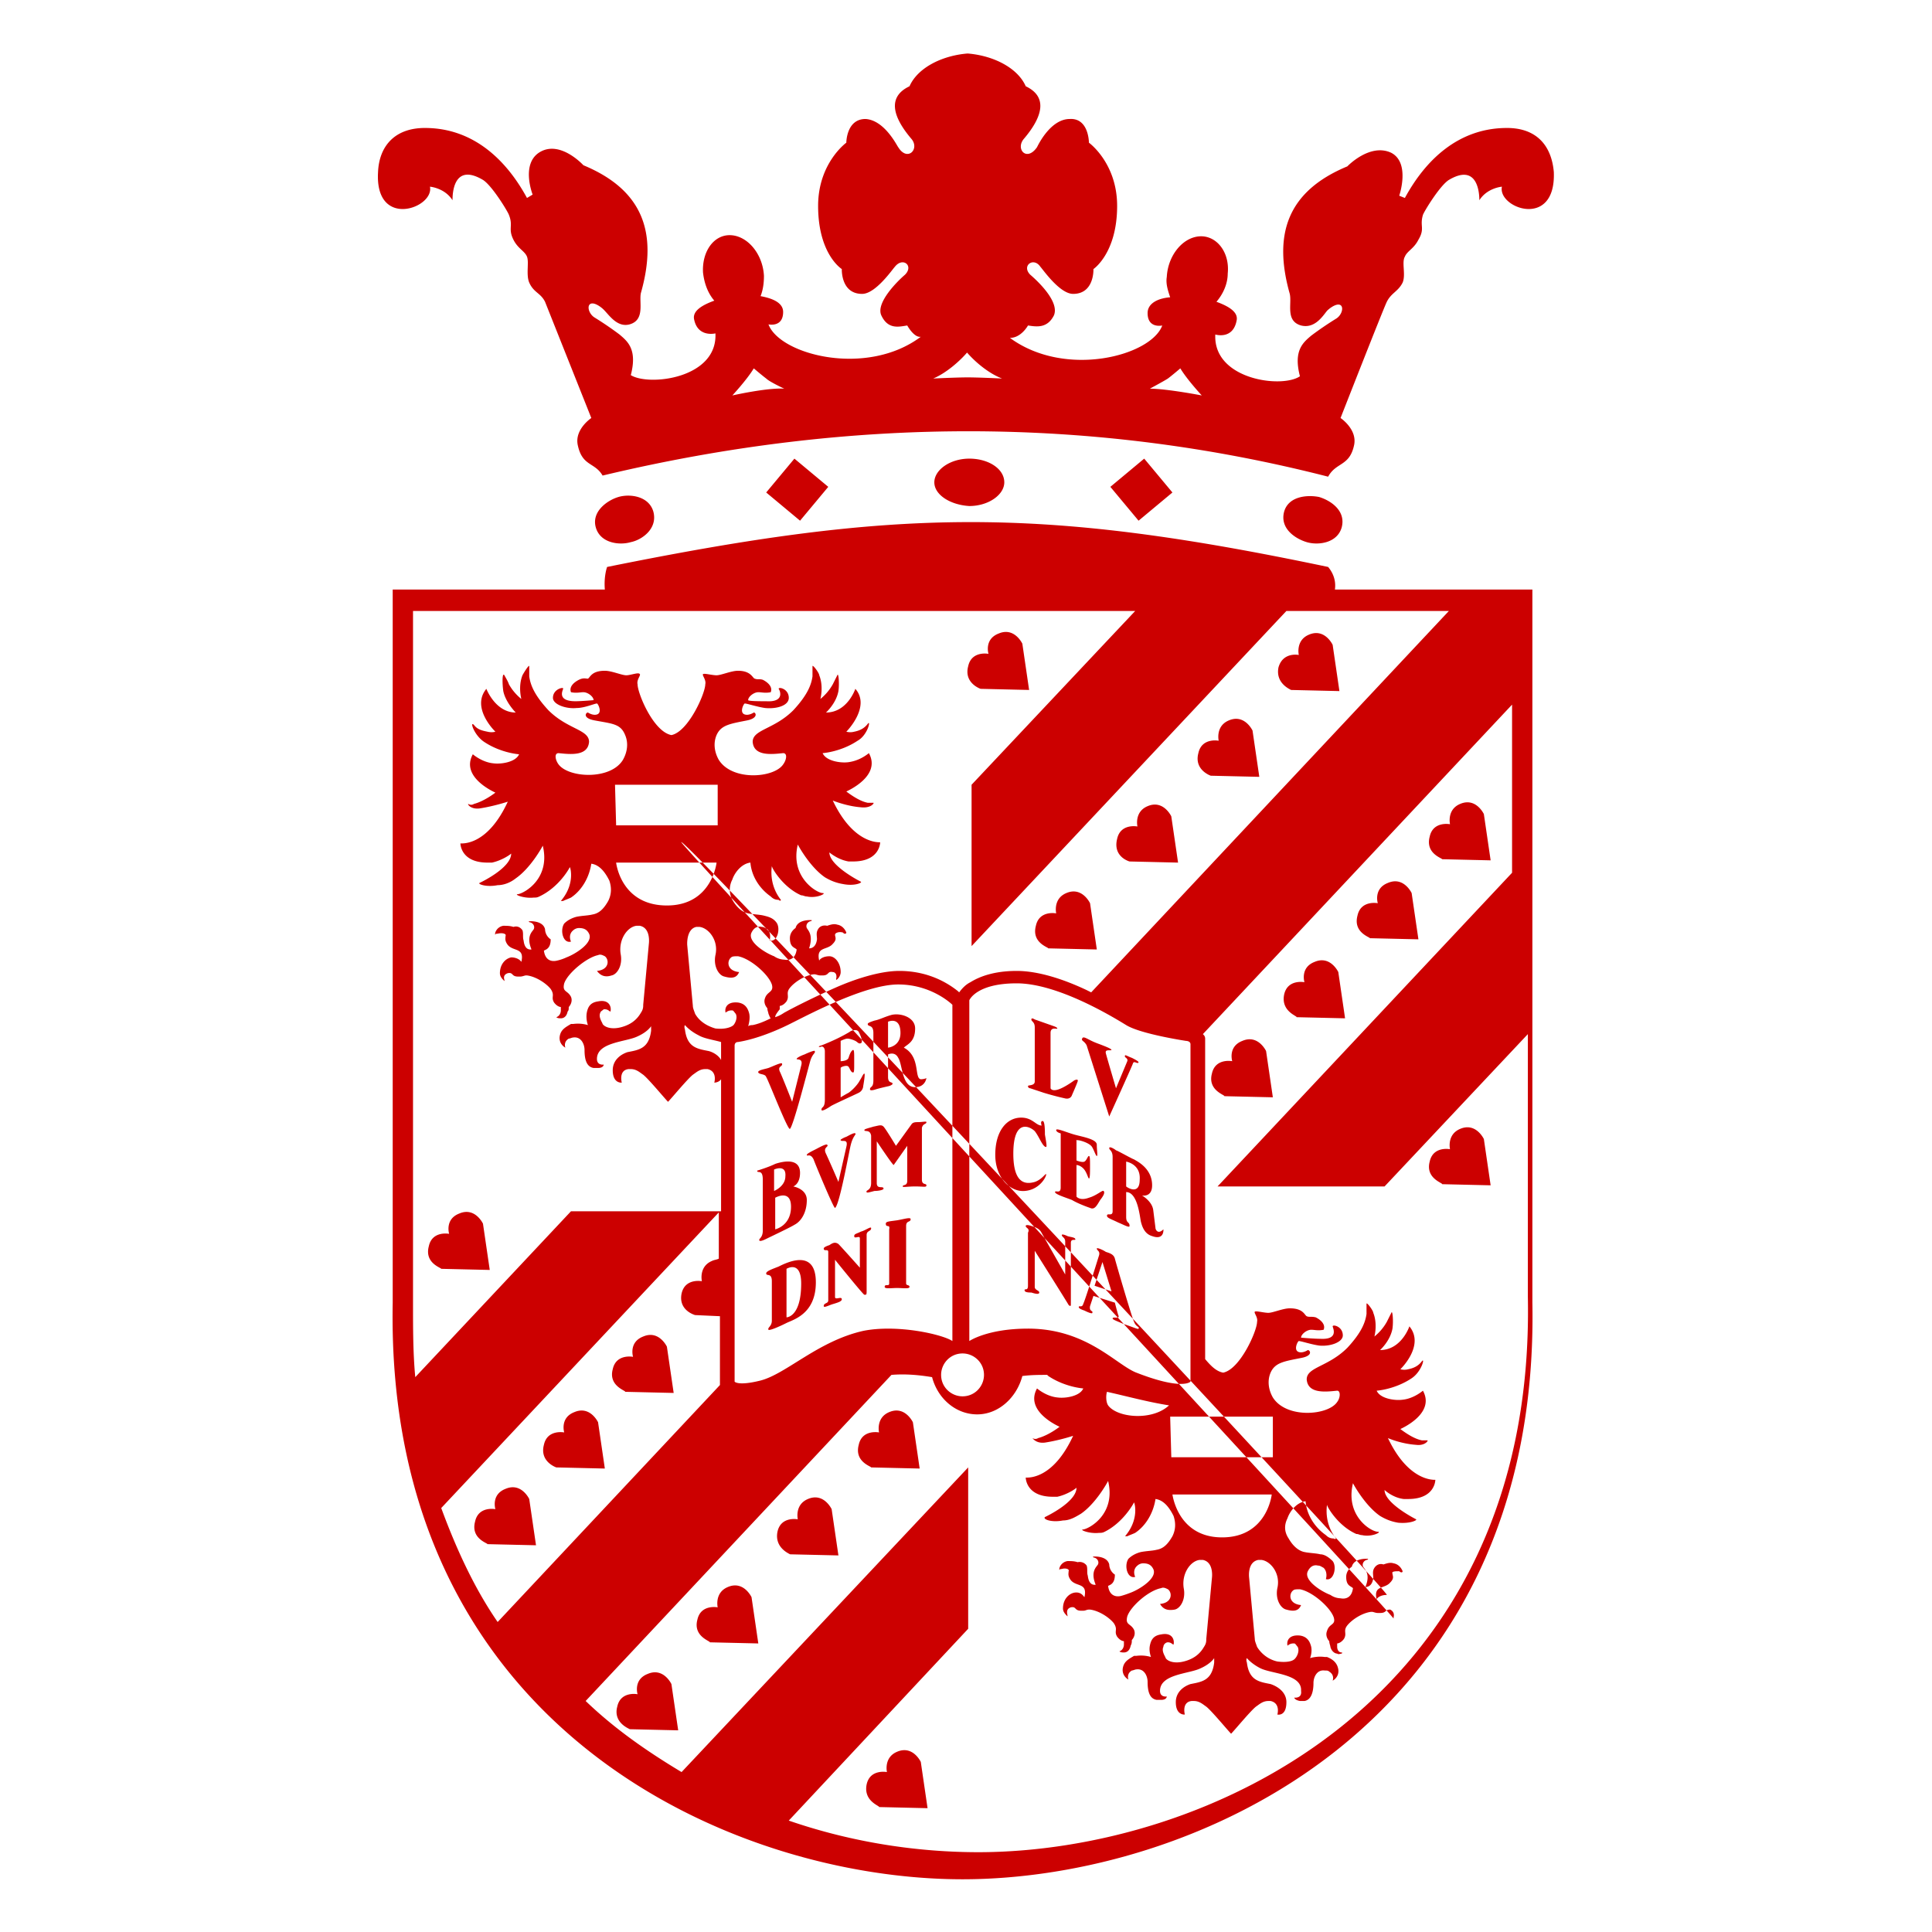 <svg xmlns="http://www.w3.org/2000/svg" width="512" height="512" viewBox="0 0 135.467 135.467" xmlns:v="https://vecta.io/nano"><defs><filter id="A" x="-.003" width="1.005" y="-.002" height="1.003" color-interpolation-filters="sRGB"><feGaussianBlur stdDeviation=".097"/></filter></defs><g transform="matrix(.886 0 0 .886 117.367 -44.95)" fill="#c00" filter="url(#A)"><g transform="translate(-103.639 2.999)"/><path transform="matrix(.893 0 0 .893 -121.125 -156.938)" d="M67.7 261.4c-.7.1-1.7.4-2.3-.9-.5-1.1 1.4-3 2.1-3.6.8-.8-.2-1.6-.9-.7-.2.2-1.7 2.4-2.9 2.4-1.9 0-1.8-2.2-1.8-2.2s-2.1-1.3-2.1-5.6c0-3.8 2.5-5.6 2.5-5.6s0-2.1 1.7-2.1c1.7.1 2.8 2.4 2.9 2.5.8 1.3 1.9.2 1.2-.7-1.8-2.1-2.1-3.8-.2-4.7.7-1.6 2.8-2.7 5.1-2.9h0 .1c2.3.2 4.4 1.3 5.1 2.9 1.9.9 1.6 2.6-.2 4.7-.7.9.3 2 1.2.7.1-.2 1.2-2.5 2.9-2.5 1.7-.1 1.7 2.1 1.7 2.1s2.5 1.8 2.5 5.6c0 4.2-2.1 5.6-2.1 5.6s.1 2.2-1.8 2.2c-1.2 0-2.7-2.2-2.9-2.4-.6-.9-1.7-.1-.9.7.7.6 2.6 2.4 2.1 3.6-.6 1.2-1.6 1-2.3.9 0 0-.6 1.1-1.6 1.1 4.9 3.6 12.5 1.6 13.5-1.1 0 0-1.3.3-1.3-1.1 0-.8.8-1.3 2-1.4-.2-.6-.4-1.2-.3-1.8.1-1.9 1.4-3.5 2.9-3.6s2.7 1.4 2.5 3.3c0 .9-.4 1.8-1 2.5 1.1.4 1.9.9 1.8 1.6-.3 1.8-1.9 1.3-1.9 1.3-.2 4 5.9 4.8 7.5 3.7-.6-2.3.3-3 1-3.6a29.57 29.57 0 0 1 2.2-1.5c.5-.3.7-1 .4-1.2s-.9.2-1.2.5c-.4.5-1.1 1.6-2.3 1.3-1.4-.4-.8-1.9-1-2.8-1.5-5.3-.2-9.1 5.1-11.3 0 0 2-2.1 3.9-1.2 1.7.9.7 3.8.7 3.8l.5.2c1.9-3.5 4.8-6.1 8.8-6.2 2.9-.1 4.2 1.6 4.4 3.9.2 5.1-5 3.2-4.6 1.3 0 0-1.3.1-2 1.2 0-.3 0-3.4-2.7-1.8-.8.5-2.2 2.8-2.3 3.1-.3 1 .2 1.2-.4 2.2-.4.8-1 1-1.2 1.5-.3.5.1 1.6-.2 2.3-.4.8-1 .9-1.4 1.7-.3.6-4.1 10.3-4.1 10.3s1.5 1 1.2 2.4c-.4 1.9-1.6 1.5-2.3 2.8-20.7-5.3-42.1-5.4-64.3-.1-.7-1.2-1.8-.8-2.2-2.7-.3-1.4 1.2-2.4 1.2-2.4l-4.1-10.3c-.4-.8-1-.8-1.4-1.7-.3-.7 0-1.8-.2-2.3s-.8-.7-1.2-1.5c-.5-1 0-1.2-.4-2.2-.1-.3-1.5-2.6-2.3-3.1-2.7-1.6-2.7 1.4-2.7 1.8-.7-1.1-2-1.2-2-1.2.4 1.9-4.9 3.8-4.6-1.3.1-2.3 1.5-4 4.4-3.9 4 .1 6.9 2.7 8.8 6.2l.5-.3s-1.1-2.8.7-3.8 3.8 1.2 3.8 1.2c5.3 2.2 6.6 6 5.1 11.3-.2.8.4 2.4-1 2.8-1.1.3-1.8-.8-2.3-1.3-.3-.3-.9-.7-1.2-.5s-.1.9.4 1.2a29.57 29.57 0 0 1 2.2 1.5c.7.6 1.6 1.3 1 3.6 1.6 1 7.7.3 7.5-3.7 0 0-1.6.4-1.9-1.3-.1-.7.7-1.2 1.8-1.6-.6-.7-.9-1.6-1-2.5-.1-1.9 1-3.4 2.5-3.3s2.8 1.7 2.9 3.6c0 .7-.1 1.3-.3 1.8 1.1.2 2 .6 2 1.4 0 1.4-1.3 1.1-1.3 1.1 1 2.7 8.7 4.7 13.5 1.1-.6.1-1.2-1-1.2-1m21.5 5.6c1.5 0 4.6.6 4.6.6s-1.3-1.4-1.9-2.4c0 0-.7.6-1.1.9-.3.2-1.6.9-1.6.9M73 263.8c-.6.7-1.8 1.8-3 2.3 0 0 2.1-.1 3-.1h.1c.9 0 3 .1 3 .1-1.3-.5-2.5-1.6-3.1-2.3M56.8 267s-1.3-.6-1.6-.9c-.4-.3-1.1-.9-1.1-.9-.6 1-1.9 2.4-1.9 2.4s3.1-.7 4.6-.6m47.4 9.6c1 .3 2.4 1.2 2 2.7-.4 1.4-2.1 1.6-3.1 1.3s-2.4-1.2-2-2.7c.4-1.4 2.1-1.5 3.1-1.3m-13-.4l-3 2.5-2.5-3 3-2.5zm-48 4.4c-1 .3-2.7.1-3.1-1.3s1-2.4 2-2.7 2.7-.1 3.1 1.3c.4 1.5-1 2.5-2 2.7m26.9-5.3c0-1.1 1.4-2.1 3.1-2.1s3.1.9 3.1 2.1c0 1.1-1.4 2.1-3.1 2.1-1.7-.1-3.1-1-3.1-2.1m-14.9.9l2.5-3 3 2.5-2.5 3zm-25.8 91.2c.3-1.4 1.8-1.1 1.8-1.1s-.4-1.3.9-1.8c1.4-.6 2.1.9 2.1.9l.6 4.1-4.3-.1c0-.1-1.5-.5-1.1-2m6.1-6.8c.3-1.4 1.8-1.1 1.8-1.1s-.4-1.3.9-1.8c1.4-.6 2.1.9 2.1.9l.6 4.1-4.3-.1s-1.5-.5-1.1-2m6.1-6.7c.3-1.4 1.8-1.1 1.8-1.1s-.4-1.3.9-1.8c1.4-.6 2.1.9 2.1.9l.6 4.1-4.3-.1c.1-.1-1.5-.5-1.1-2m31.5-62.3c.3-1.4 1.8-1.1 1.8-1.1s-.4-1.3.9-1.8c1.4-.6 2.1.9 2.1.9l.6 4.1-4.3-.1s-1.5-.5-1.1-2m6 23c.3-1.4 1.8-1.1 1.8-1.1s-.3-1.3.9-1.8c1.4-.6 2.1.9 2.1.9l.6 4.1-4.3-.1c0-.1-1.5-.5-1.1-2m7.2-7.7c.3-1.4 1.8-1.1 1.8-1.1s-.3-1.3.9-1.8c1.4-.6 2.1.9 2.1.9l.6 4.1-4.3-.1s-1.5-.4-1.1-2m7.2-7.6c.3-1.4 1.8-1.1 1.8-1.1s-.3-1.3.9-1.8c1.4-.6 2.1.9 2.1.9l.6 4.1-4.3-.1s-1.5-.5-1.1-2m7.1-7.6c.4-1.4 1.8-1.1 1.8-1.1s-.3-1.3.9-1.8c1.4-.6 2.1.9 2.1.9l.6 4.1-4.3-.1c.1 0-1.4-.5-1.1-2M25.3 343c.3-1.4 1.8-1.1 1.8-1.1s-.4-1.3.9-1.8c1.4-.6 2.1.9 2.1.9l.6 4.1-4.3-.1c0-.1-1.5-.5-1.1-2M42 383.8c.3-1.4 1.8-1.1 1.8-1.1s-.4-1.3.9-1.8c1.4-.6 2.1.9 2.1.9l.6 4.1-4.3-.1c.1 0-1.5-.5-1.1-2m7.1-7.7c.3-1.4 1.8-1.1 1.8-1.1s-.3-1.3.9-1.8c1.4-.6 2.1.9 2.1.9l.6 4.1-4.3-.1c.1-.1-1.5-.5-1.1-2m7.1-7.8c.3-1.4 1.8-1.1 1.8-1.1s-.3-1.3.9-1.8c1.4-.6 2.1.9 2.1.9l.6 4.1-4.3-.1c.1 0-1.4-.5-1.1-2m7.2-7.7c.3-1.4 1.8-1.1 1.8-1.1s-.3-1.3.9-1.8c1.4-.6 2.1.9 2.1.9l.6 4.1-4.3-.1c0-.1-1.5-.5-1.1-2m31.3-32.9c.3-1.4 1.8-1.1 1.8-1.1s-.4-1.3.9-1.8c1.4-.6 2.1.9 2.1.9l.6 4.1-4.3-.1c.1-.1-1.5-.5-1.1-2m6.4-7c.3-1.4 1.8-1.1 1.8-1.1s-.4-1.3.9-1.8c1.4-.6 2.1.9 2.1.9l.6 4.1-4.3-.1c.1-.1-1.4-.5-1.1-2m6.5-7c.3-1.4 1.8-1.1 1.8-1.1s-.4-1.3.9-1.8c1.4-.6 2.1.9 2.1.9l.6 4.1-4.3-.1c0-.1-1.5-.5-1.1-2m6.4-7c.3-1.4 1.8-1.1 1.8-1.1s-.3-1.3.9-1.8c1.4-.6 2.1.9 2.1.9l.6 4.1-4.3-.1c0-.1-1.5-.5-1.1-2m-49.9 84c.3-1.4 1.8-1.1 1.8-1.1s-.3-1.3.9-1.8c1.4-.6 2.1.9 2.1.9l.6 4.1-4.3-.1c.1-.1-1.4-.5-1.1-2m49.9-55.2c.3-1.4 1.8-1.1 1.8-1.1s-.3-1.3.9-1.8c1.4-.6 2.1.9 2.1.9l.6 4.1-4.3-.1c.1-.1-1.5-.5-1.1-2M65.8 341c0-.2.3-.2 1-.3.6-.1 1.2-.3 1.2-.1 0 .3-.4.1-.4.6v5.1c0 .2.3.1.3.3s-.6.1-1.1.1-1.1.1-1.1-.1c0-.3.4 0 .4-.3v-4.8c.1-.5-.3-.1-.3-.5m-5.5 2.2c0-.1.2-.2.5-.3.3-.2.5-.3.8-.1.3.3 1.9 2.1 1.9 2.1v-2.6c0-.3-.5.1-.5-.2 0-.2.2-.2.6-.4.4-.1.9-.5.9-.3 0 .3-.4.2-.4.6v4.9c0 .4 0 .4-.2.4-.1 0-2.6-3.1-2.6-3.1v3.3c0 .3.6-.1.6.2 0 .2-.4.3-.7.4-.4.1-.9.4-.9.2 0-.3.4-.2.4-.5v-4.3c0-.3-.4 0-.4-.3m-2 3.1c0-2.1-1.3-1.3-1.3-1.3v4.3s1.3 0 1.3-3m-3.1-.9c0-.2.6-.4 1.1-.6.8-.4 3.3-1.6 3.3 1.4 0 2.8-2 3.3-2.6 3.6s-1.5.7-1.6.6c-.1-.2.3-.3.3-.8v-3.5c0-.8-.5-.4-.5-.7m8.7-12.7c0-.1.5-.2.8-.3.5-.1.7-.2.9 0s1.1 1.7 1.1 1.7l1.3-1.8c.1-.1.1-.3.6-.3s.8-.1.8 0c0 .2-.3.1-.4.5v4.6c0 .5.4.3.4.5s-.2.1-1 .1c-.7 0-1.1.1-1.1 0 0-.2.4 0 .4-.5v-3.1l-1.2 1.7c-.1 0-1.5-2.1-1.5-2.1v3.7c0 .6.6.2.6.5 0 .1-.4.2-.8.2-.4.1-.7.2-.7.1-.1-.2.4-.1.4-.8v-4.2c-.1-.6-.6-.3-.6-.5m-1.6.6c.2-.1.7-.4.8-.3s-.2.2-.4 1c-.1.3-1 5.4-1.4 5.6-.1.1-1.8-4-1.9-4.3-.3-.6-.6-.2-.6-.4 0-.1.4-.3.8-.5.2-.1.9-.5 1-.4.2.2-.4.2-.1.8a111.5 111.5 0 0 1 1.1 2.5l.7-3.1c.2-.8-.4-.4-.5-.6-.1 0 .2-.2.5-.3zm-6.3 5.4v2.8s1.4-.3 1.4-2c0-1.6-1.4-.8-1.4-.8m-.1-2.5v1.9s1-.4 1-1.3c.1-1.1-1-.6-1-.6m.1-.5c.6-.2 2.2-.6 2.2.8 0 1-.6 1.2-.6 1.2s1.2.2 1.2 1.2c0 1.1-.5 1.9-1.1 2.2-.3.2-2.2 1.1-2.4 1.2s-.6.3-.7.2c-.1-.2.3-.2.3-.9v-4.5c0-1-.5-.5-.5-.8 0 0 1-.3 1.6-.6m10-12.6v2.3s1.1-.1 1.1-1.3c0-1.5-1.1-1-1.1-1m2.9 5.1c.3 0 .5-.1.5-.1s-.1.8-1 .8c-1.2 0-1.1-2-1.5-2.6-.3-.6-.9-.3-.9-.3v2c0 .6.4.4.4.6 0 .1-.3.2-.3.2s-.9.2-1.2.3-.5.1-.5 0c0-.3.3-.1.3-.8v-4.2c0-.8-.5-.5-.5-.8 0-.1.3-.2.6-.3.5-.1.8-.3 1.5-.5.8-.2 2.1.2 2.1 1.2 0 1.2-.7 1.4-1 1.7 1.5.8.9 2.7 1.5 2.8m-8.8-3c.5-.2 1.5-.6 2.5-1.2.1-.1.6-.3.8 0 .2.4.4.9.2 1s-.3-.1-.5-.2-.5-.2-.7-.2-.6.2-.6.2v1.8s.6 0 .7-.3.2-.6.4-.7c.1 0 .1.3.1.8v.4c0 .6 0 .8-.1.8-.2 0-.3-.4-.4-.5-.1-.2-.7 0-.7.1v2.6s.5-.3.7-.4c.3-.2.8-.7 1-1.1.2-.3.3-.6.4-.6s-.1 1.1-.1 1.1 0 .4-.4.6-2.4 1.1-2.5 1.2c-.3.2-.8.5-.8.3 0-.3.3-.1.3-.9v-4.3s0-.4-.3-.4c-.2.1-.4 0 0-.1m-4.7 2c.3-.1 1.1-.5 1.2-.4.1.3-.4.2-.2.7.2.4 1.1 2.7 1.1 2.7l.8-3.2c.2-.7-.4-.5-.4-.6s.4-.3.7-.4c.2-.1.9-.4.9-.3.1.2-.2.2-.4.9s-1.5 5.8-1.8 6c-.2.1-1.9-4.3-2.1-4.6-.1-.3-.6-.2-.7-.4s.6-.3.9-.4m22.8 14c0-.1.2-.1.5 0s.7.2.9.6l2.1 3.7v-2.9c0-.4-.3-.4-.3-.6 0-.1.3 0 .5.1.3.1.7.1.7.3 0 .1-.4-.1-.4.3v5.5s0 .2-.2 0c-.1-.2-3-4.8-3-4.8v3.2c0 .3.4.3.4.5s-.4.1-.7 0c-.2 0-.6 0-.6-.2s.3.1.3-.4v-4.7c.2-.4-.2-.4-.2-.6m2.7-8.5c0-.2.9.2 1.6.4s2 .4 2 .9.1 1 0 1-.3-.7-.5-.9c-.3-.3-1-.5-1.2-.5s-.1 0-.1.1v1.7s.5.2.7.1.3-.5.4-.5.1.3.1.9 0 1.1-.1 1.1c-.1-.1-.2-.6-.5-.9s-.6-.3-.6-.3v2.8s.3.4 1.1.1c.7-.2 1.2-.7 1.3-.6s.1.3-.3.8c-.3.5-.5.9-.9.7-.3-.1-1.1-.4-1.6-.7-.5-.2-1.5-.5-1.5-.7s.5.2.5-.4V333s-.4-.1-.4-.3m-1.2-.8c.2 0 .2.9.2 1.2.1.6.2 1.1.1 1.1-.3 0-.6-.9-1-1.4-.4-.4-1.9-1.2-1.9 2 0 2.8 1.2 2.7 1.9 2.5.6-.2.9-.7 1-.7.1.1-.5 1.4-1.9 1.5-1.3.1-2.6-1.2-2.6-3.2 0-2.1 1-3.3 2.3-3.3 1 0 1.3.7 1.8.7.1.2-.2-.4.1-.4m3.5-7.3c.1-.3.5.1 1.3.4s1.3.5 1.3.6c-.1.1-.6-.1-.5.3s.9 3.1.9 3.1l1-2.4c.1-.3-.3-.3-.2-.5 0-.1.3.1.6.2.2.1.6.3.6.4-.1.2-.4-.2-.5.1s-2.1 4.7-2.1 4.7l-2-6.3c-.2-.4-.5-.4-.4-.6m-4.5-1.7c0-.2.3 0 .3 0l1.7.6s.3.1.3.2-.6-.2-.6.4v4.9s.1.3.7.1 1.4-.8 1.4-.8.4-.2.3.1-.5 1.2-.5 1.2-.1.4-.6.3a25.15 25.15 0 0 1-1.9-.5l-1.2-.4s-.2 0-.2-.2c0-.1.6 0 .6-.4v-4.8c0-.5-.3-.5-.3-.7m6.7 17.4c0-.3.5.1.5-.4v-4.8c0-.6-.3-.6-.3-.8s.5.1.6.2c.1 0 1.5.8 1.6.8.1.1 1.6.7 1.6 2.3 0 1.1-.9.9-.9.9s.9.5 1 1.3l.2 1.6c0 .1.2.6.7.1 0 0 .1 1-1 .6-.7-.2-.9-.9-1-1.3-.1-.5-.3-2.6-1.3-2.6v2.2c0 .6.3.4.3.8 0 .2-.5-.1-1-.3-.6-.3-1-.4-1-.6m1.7-4.8v2.2c.1.1 1.2.8 1.2-.6.1-1.4-1.2-1.6-1.2-1.6m-2.4 8.3c.1-.4-.2-.4-.2-.6 0-.1.5.1.8.3.3.1.7.2.8.6s1.5 5.2 1.7 5.6c.2.5.5.4.4.6 0 .1-.4-.1-1.3-.4-.7-.3-1-.4-1-.5 0-.2.7.1.5-.3-.1-.3-.3-1.1-.3-1.1l-1.9-.6-.3.9c-.1.5.3.4.2.6 0 .1-.3 0-.7-.2-.3-.1-.5-.2-.5-.3 0-.2.3.1.4-.3.2-.4 1.3-4 1.4-4.3m.3.6l-.7 2.1 1.5.5zm38.1-59.6V348c.7 37.7-30.2 51.1-50.5 51.1-20.4 0-51.2-13.4-50.5-51.1v-63.2h18.8c-.1-1.2.2-2 .2-2 25.7-5.2 38.2-5.4 63.9 0 .5.6.7 1.3.6 2zm-91.7 91.5l19.7-21v-6.1l-2.2-.1s-1.5-.4-1.2-1.9c.3-1.4 1.8-1.1 1.8-1.1s-.3-1.3.9-1.8c.2-.1.4-.1.6-.2V340l-24.6 26.2c1.4 3.8 3 7.2 5 10.1M56 322.7c.3-.1.5-.2.8-.4.9-.5 2.7-1.4 4.5-2.2s4-1.5 5.7-1.5c1.9 0 3.7.6 5.2 1.8l.1.1c.3-.4.6-.7 1-.9.8-.5 2.1-1 4.1-1s4.3.8 6.2 1.7l.4.2 31.7-33.8h-14.4l-27.9 29.7v-14.3l14.5-15.4h-64V348c0 2.3 0 4.5.2 6.6l13.8-14.7h13.3v-11.7c-.2.3-.6.3-.6.3s.3-1-.6-1.2h-.2c-.5 0-.8.3-1.1.5-.5.4-1.9 2.1-2.2 2.4-.3-.3-1.7-2-2.2-2.4-.3-.2-.6-.5-1.1-.5H43c-.9.1-.6 1.2-.6 1.2s-.8.1-.8-1.1c0-.9.7-1.4 1.3-1.6 1-.2 1.9-.3 2.1-1.9v-.4s-.3.5-1.2.9c-1 .5-3.6.5-3.6 2 0 .6.6.5.6.5s0 .3-.5.3h-.4c-.6-.1-.8-.7-.8-1.6 0-.5-.3-1.2-1-1.1-.1 0-.3.1-.4.1-.5.3-.3.8-.3.8s-.6-.3-.5-1c.1-.6.5-.8 1-1.1h.2a3.15 3.15 0 0 1 1.3.1s-.2-.5-.1-1.1c.1-.5.3-.9 1-1 1-.2 1.2.5 1.1.9-.1 0-.2-.2-.5-.2h-.1c-.1.1-.3.2-.3.3-.2.4.2.9.2 1 .2.3.8.5 1.6.3s1.4-.6 1.8-1.3c.2-.3.2-.5.2-.7l.5-5.4s.2-1.4-.8-1.6h-.3c-.8.1-1.6 1.2-1.4 2.5.2 1-.3 1.8-.8 1.9-.6.2-1 0-1.3-.4 1.1-.1 1.1-1 .7-1.3-.2-.1-.4-.2-.6-.1-1 .2-2.7 1.6-3 2.5-.2.8.3.6.6 1.2.2.5-.2.9-.2.9 0 .2 0 .3-.1.4-.1.5-.4.6-.6.6-.1 0-.3 0-.4-.1.3-.1.4-.4.4-.6v-.3s-.3 0-.6-.4c-.3-.5.1-.6-.3-1.2-.4-.5-1.3-1.1-2.1-1.2h-.1c-.1 0-.3.1-.5.1h-.2c-.6 0-.4-.4-.9-.3-.3.1-.4.3-.3.6v.1c-.2-.2-.4-.4-.4-.7 0-.8.5-1.3 1-1.4.3 0 .7.1.9.4.3-1.3-.7-.9-1.2-1.5-.3-.4-.2-.6-.2-.8.1-.2-.3-.3-.7-.2-.1 0-.2 0-.2.1-.1-.1.1-.7.7-.8.3 0 .6 0 .9.1.3-.1.6 0 .8.3.1.3 0 .6.1.9.1.9.6.8.7.8-.5-1.2.1-1.6.2-1.8s0-.5-.3-.6c-.1 0-.2-.1-.1-.1 0 0 1.2-.1 1.4.7a1.11 1.11 0 0 0 .5.9c0 .8-.4.9-.6 1 .1.8.6 1 1.1.9s.9-.3.9-.3c.8-.3 2.4-1.3 2-2.1-.2-.4-.5-.5-.9-.5-.2 0-.4.1-.5.2-.5.4-.2 1-.2 1-.7.2-1-1-.6-1.6.3-.3.7-.5 1.1-.6.5-.1 1-.1 1.4-.2.6-.1 1-.5 1.4-1.2.3-.6.3-1.2.1-1.8-.3-.6-.8-1.4-1.6-1.5-.2 1.3-.9 2.4-1.8 3-.2.1-.5.2-.7.3H37c1.2-1.4.9-2.8.8-3-.1.2-1 1.8-2.7 2.6-.2.1-.3.1-.5.1-.9.1-1.8-.3-1.4-.3.6-.1 2.9-1.4 2.2-4.3-.1.2-1.1 2-2.4 2.9-.5.4-1.1.6-1.6.6-1 .2-1.8-.1-1.6-.2 0 0 2.8-1.3 2.8-2.6-.1.1-.8.6-1.7.8h-.4c-2.4 0-2.4-1.7-2.4-1.7.2 0 2.4.2 4.2-3.7 0 0-1.2.4-2.5.6-.8.1-1.1-.4-1-.4a.45.45 0 0 0 .5 0c.4-.1 1.1-.4 1.9-1-.2-.1-3.1-1.4-2-3.4 0 0 .8.7 1.8.8.7.1 2-.1 2.3-.8 0 0-1.6-.1-3.1-1.1-.9-.6-1.3-1.9-.9-1.5.3.4.7.5 1.2.6.4.1.7 0 .7 0s-2.2-2.1-.8-3.8c0 0 .8 2.1 2.6 2.1 0 0-.9-.9-1.1-1.9-.1-.7-.1-1.7.1-1.4.1.2.3.5.4.8a4.49 4.49 0 0 0 1.1 1.3s-.3-1.1.1-2.1c.1-.2.6-1 .6-.8v.9c.1.7.4 1.6 1.7 3 1.7 1.7 3.6 1.7 3.6 2.8-.1 1.3-1.7 1.1-2.7 1-.4 0-.3.6 0 1 .9 1.2 4.6 1.4 5.7-.4.4-.7.5-1.5.2-2.2-.4-1-1.1-1-2.7-1.3-1.1-.2-.8-.7-.6-.7 0 0 .3.2.6.2.8 0 .3-1 .2-1-.2 0-1.1.4-1.8.4-.9.1-2.1-.3-2.1-.9 0-.8 1-1 .9-.8 0 .1-.6 1.1 1.1 1.1.5 0 1.7-.1 1.6-.1 0-.3-.5-.7-.9-.7-.3 0-.6.1-1.1 0-.2-.5.3-.9.7-1.1s.6-.1.8-.1c.2-.1.3-.7 1.5-.7.6 0 1.5.4 1.9.4s1.1-.3 1.2-.1c.1.1-.3.5-.2.9 0 .8 1.4 4.2 3 4.5 1.5-.3 3-3.7 3-4.5.1-.4-.3-.8-.2-.9s.8.1 1.2.1 1.3-.4 1.9-.4c1.2 0 1.3.7 1.5.7.2.1.4 0 .7.1.4.2.9.6.7 1.1-.5.1-.8 0-1.1 0-.4 0-.9.4-.9.7 0 .1 1.1.1 1.6.1 1.7.1 1.2-1 1.1-1.1 0-.2.9 0 .9.8 0 .7-1.1 1-2.1.9-.7-.1-1.6-.4-1.8-.4-.1 0-.6 1 .2 1 .3 0 .6-.2.6-.2.2 0 .4.5-.6.7-1.5.3-2.3.4-2.7 1.3-.3.7-.2 1.5.2 2.2 1.2 1.9 4.9 1.6 5.7.4.3-.4.4-1 0-1-1 .1-2.6.3-2.7-1 0-1.1 1.9-1.1 3.6-2.8 1.3-1.4 1.6-2.3 1.7-3v-.9c0-.2.6.6.6.8.4 1 .1 2.1.1 2.1a4.49 4.49 0 0 0 1.1-1.3l.4-.8c.1-.3.2.7.1 1.4-.2 1.1-1.1 1.9-1.1 1.9 1.9 0 2.6-2.1 2.6-2.1 1.4 1.6-.8 3.8-.8 3.8a1.36 1.36 0 0 0 .7 0c.5-.1.9-.3 1.2-.7s0 1-.9 1.5c-1.5 1-3.1 1.1-3.1 1.1.3.7 1.6.9 2.3.8s1.3-.4 1.8-.8c1.1 2-1.8 3.3-2 3.4.8.6 1.4.9 1.9 1h.5c.1 0-.2.5-1.1.4-1.3-.1-2.5-.6-2.5-.6 1.8 3.8 4 3.7 4.2 3.7 0 0 0 1.7-2.4 1.7h-.4c-.6-.1-1.2-.4-1.7-.8 0 1.2 2.8 2.6 2.8 2.6.1.1-.6.4-1.6.2-.6-.1-1.1-.3-1.6-.6-1.3-.9-2.3-2.7-2.4-2.9-.7 2.9 1.7 4.3 2.2 4.3.4 0-.5.5-1.4.3-.2 0-.3-.1-.5-.1-1.6-.7-2.6-2.4-2.6-2.6 0 .1-.3 1.6.8 3 0 .1-.1.1-.2 0-.3 0-.5-.1-.7-.3-1-.7-1.7-1.8-1.8-3-.8.1-1.4.9-1.6 1.5a1.91 1.91 0 0 0 0 1.8c.4.7.9 1.1 1.4 1.2s1 .1 1.4.2.8.2 1.1.6c.4.5.1 1.8-.6 1.6 0 0 .2-.6-.2-1-.2-.1-.3-.2-.5-.2-.4-.1-.7.1-.9.5-.4.8 1.2 1.8 2 2.1a1.67 1.67 0 0 0 .9.3c.5.1 1-.1 1.1-.9-.2-.2-.6-.2-.6-1 0-.6.5-.9.5-.9.2-.8 1.4-.7 1.4-.7.1 0 0 .1-.1.1-.3.1-.4.4-.3.6s.6.6.2 1.8c.1 0 .6 0 .7-.8 0-.3-.1-.6.1-.9.1-.2.4-.4.8-.3.3-.1.6-.2.9-.1.6.1.8.7.8.7s0 .1-.1.1-.1 0-.2-.1c-.3-.1-.7 0-.7.2s.2.4-.2.8c-.5.6-1.5.2-1.2 1.5 0-.1.3-.4.9-.4.5 0 1 .6 1 1.4 0 .3-.2.6-.4.7v-.1c.1-.4-.1-.6-.3-.6-.5-.1-.3.3-.9.3H60c-.2 0-.4-.1-.5-.1h-.1c-.8.1-1.7.7-2.1 1.2s0 .7-.3 1.2c-.3.4-.6.4-.6.4v.3c-.4.5-.4.6-.4.7m-2 .7c.5-.1 1-.3 1.6-.6-.1-.1-.1-.2-.2-.4 0-.1-.1-.3-.1-.5 0 0-.4-.4-.2-.9.2-.6.8-.5.6-1.2-.3-.9-1.9-2.3-3-2.5-.3 0-.5 0-.6.1-.4.3-.4 1.2.7 1.3-.2.5-.6.6-1.3.4-.5-.1-1-.9-.8-1.9.3-1.3-.6-2.4-1.4-2.5H49c-.9.2-.8 1.6-.8 1.6l.5 5.4c0 .2.1.4.2.7.4.7 1.1 1.1 1.8 1.3.8.1 1.4-.1 1.6-.3.1-.1.4-.6.2-1-.1-.1-.2-.3-.3-.3h-.1c-.3 0-.5.2-.5.2-.1-.4.1-1 1.1-.9.7.1.9.6 1 1 .1.5-.1 1.1-.1 1.1s.1-.1.4-.1m-2.8 1.9v-.4c-.7-.2-1.5-.3-2-.6-.8-.4-1.2-.9-1.2-.9s-.1.1 0 .4c.2 1.6 1.1 1.7 2.1 1.9.4.1.9.4 1.1.8zm34.2 30.6c-.1.3-.1.9.1 1.2.8 1.1 3.9 1.4 5.4 0-1.9-.3-3.7-.8-5.5-1.2m8.7-2.9c.5.6 1 1.1 1.6 1.2 1.5-.3 3-3.7 3-4.5.1-.4-.3-.8-.2-.9s.8.1 1.2.1 1.3-.4 1.9-.4c1.2 0 1.3.6 1.5.7s.4 0 .8.1c.4.2.9.6.7 1.1-.5.1-.8 0-1.1 0-.4 0-.9.4-.9.7 0 0 1.1.1 1.7.1 1.7.1 1.1-1 1.1-1.1 0-.2.9 0 .9.8 0 .6-1.1 1-2.1.9-.7-.1-1.6-.4-1.8-.4-.1 0-.6 1 .2 1 .3 0 .6-.2.6-.2.2 0 .5.5-.6.7-1.5.3-2.3.4-2.7 1.3-.3.7-.2 1.5.2 2.2 1.2 1.9 4.9 1.6 5.7.4.3-.4.3-1 0-1-1 .1-2.6.3-2.7-1 0-1.1 1.9-1.1 3.6-2.8 1.3-1.4 1.6-2.3 1.7-3v-.9c0-.2.6.6.6.8.4 1 .1 2.1.1 2.1a4.49 4.49 0 0 0 1.1-1.3l.4-.8c.1-.3.2.7.1 1.4-.2 1.1-1.1 1.9-1.1 1.9 1.9 0 2.6-2.1 2.6-2.1 1.4 1.7-.8 3.8-.8 3.8a1.36 1.36 0 0 0 .7 0c.5-.1.9-.3 1.2-.7s0 .9-.9 1.5c-1.5 1-3.1 1.1-3.1 1.1.3.7 1.6.9 2.3.8 1-.1 1.8-.8 1.8-.8 1.1 2-1.8 3.3-2 3.4.8.6 1.4.9 1.9 1h.5c.1 0-.2.5-1 .4-1.4-.1-2.5-.6-2.5-.6 1.8 3.8 4 3.7 4.2 3.7 0 0 0 1.7-2.4 1.7h-.4c-.9-.1-1.6-.7-1.7-.8 0 1.2 2.8 2.6 2.8 2.6.1.1-.6.4-1.6.3-.6-.1-1.1-.3-1.6-.6-1.3-.9-2.3-2.7-2.4-2.9-.7 2.9 1.6 4.3 2.2 4.3.4 0-.5.5-1.4.3-.2 0-.3-.1-.5-.1-1.6-.7-2.6-2.4-2.6-2.6 0 .1-.3 1.6.8 3 0 0-.1.1-.2 0-.3 0-.5-.1-.7-.3-1-.7-1.7-1.8-1.8-3-.8.1-1.4.9-1.6 1.5-.3.6-.3 1.2.1 1.8.4.7.9 1.1 1.4 1.2s1 .1 1.4.2c.4 0 .8.3 1.1.6.4.5.1 1.8-.6 1.6 0 0 .2-.6-.2-1-.2-.1-.3-.2-.5-.2-.4-.1-.7.1-.9.5-.4.8 1.2 1.8 2 2.1a1.67 1.67 0 0 0 .9.3c.5.1 1-.1 1.1-.9-.2-.2-.6-.2-.6-1 0-.6.5-.9.5-.9.2-.8 1.4-.7 1.4-.7.1 0 0 .1-.1.1-.3.1-.4.4-.3.6s.7.6.2 1.8c.1 0 .6 0 .7-.8 0-.3-.1-.6.1-.9s.5-.4.8-.3c.3-.1.6-.2.9-.1.6.1.8.7.8.7s0 .1-.1.1-.2-.1-.2-.1c-.3 0-.7 0-.6.2 0 .2.2.4-.2.8-.5.6-1.5.2-1.2 1.5 0-.1.3-.4.9-.4.5 0-62.523-67.505-62.523-66.705 0 .3 63.323 68.705 63.123 68.805v-.1c.1-.4-.1-.6-.3-.7-.5 0-.3.3-.9.3h-.2c-.2 0-.4-.1-.5-.1h-.1c-.8.1-1.7.7-2.1 1.2s0 .7-.3 1.2c-.3.4-.6.4-.6.4v.3c0 .2.1.5.4.5 0 0 .1 0 0 .1-.1 0-.3.1-.4 0-.2 0-.5-.2-.6-.6 0-.1-.1-.3-.1-.5 0 0-.4-.4-.2-.9.2-.7.8-.5.6-1.2-.3-.9-1.9-2.3-3-2.5-.3 0-.5 0-.6.1-.4.3-.4 1.2.7 1.3-.2.5-.6.6-1.3.4-.5-.1-1-.9-.8-1.9.3-1.3-.6-2.4-1.4-2.5h-.3c-1 .2-.8 1.6-.8 1.6l.5 5.4c0 .2.1.4.2.7.3.5.9 1.1 1.8 1.3.8.1 1.4 0 1.6-.3.1-.1.4-.6.2-1-.1-.1-.2-.3-.3-.3h-.1c-.3 0-.5.2-.5.2-.1-.4.1-1 1.1-.9.7.1.9.6 1 1 .1.5-.1 1-.1 1s.6-.2 1.3-.1h.2c.5.2.9.5 1 1.1.1.7-.5 1-.5 1s.2-.5-.3-.8c-.1-.1-.2-.1-.4-.1-.7-.1-1 .6-1 1.1 0 .8-.2 1.5-.8 1.6h-.4c-.5-.1-.5-.3-.5-.3s.7.1.6-.6c.1-1.5-2.6-1.5-3.6-2-.8-.4-1.2-.9-1.2-.9s-.1.1 0 .4c.2 1.6 1.1 1.7 2.1 1.9.6.2 1.4.7 1.4 1.6 0 1.3-.8 1.1-.8 1.1s.3-1-.6-1.2h-.2c-.5 0-.8.3-1.1.5-.5.4-1.9 2.1-2.2 2.4-.3-.3-1.7-2-2.2-2.4-.3-.2-.6-.5-1.1-.5h-.2c-.9.1-.6 1.2-.6 1.2s-.8.1-.8-1.1c0-.9.7-1.4 1.3-1.6 1-.2 1.9-.3 2.1-1.9v-.4s-.3.5-1.2.9c-1 .5-3.6.5-3.6 2 0 .6.6.5.6.5s0 .3-.5.3h-.4c-.6-.1-.8-.7-.8-1.6 0-.5-.3-1.2-1-1.1-.1 0-.3.1-.4.1-.5.3-.3.8-.3.8s-.6-.3-.5-1c.1-.6.5-.8 1-1.1h.2a3.15 3.15 0 0 1 1.3.1s-.2-.5-.1-1 .3-.9 1-1c1-.2 1.2.5 1.1.9-.1 0-.2-.2-.5-.2-.2 0-.4.2-.4.4-.2.4.2.9.2 1 .2.3.8.5 1.6.3s1.4-.6 1.8-1.3c.2-.3.2-.5.2-.7l.5-5.4s.2-1.4-.8-1.6h-.3c-.8.1-1.6 1.2-1.4 2.5.2 1-.3 1.8-.8 1.9-.6.1-1 0-1.3-.5 1.1-.1 1.1-1 .7-1.3-.2-.1-.4-.2-.6-.1-1.1.2-2.7 1.6-3 2.5-.2.8.3.6.6 1.2.2.5-.2.9-.2.9 0 .2 0 .3-.1.5-.1.5-.4.6-.6.6-.1 0-.3 0-.4-.1.3-.1.4-.4.4-.6v-.3s-.3 0-.6-.4c-.3-.5.1-.6-.3-1.2-.4-.5-1.3-1.1-2.1-1.2h-.1c-.2 0-.3.1-.5.1h-.2c-.6 0-.4-.4-.9-.3-.3.1-.4.3-.3.7v.1c-.2-.2-.4-.4-.4-.7 0-.8.5-1.3 1-1.4.6-.1.8.3.9.4.3-1.3-.7-.9-1.2-1.5-.3-.4-.2-.6-.2-.8.1-.2-.3-.3-.6-.2-.1 0-.2 0-.2.1-.1-.1.1-.7.7-.8.3 0 .6 0 .9.1a.76.76 0 0 1 .8.3c.1.3 0 .6.1.9.1.9.6.8.7.8-.5-1.2.1-1.6.2-1.8s0-.5-.3-.6c-.1 0-.2-.1-.1-.1 0 0 1.2-.1 1.4.7a1.11 1.11 0 0 0 .5.9c0 .8-.4.9-.6 1 .1.8.6 1 1.1.9.4-.1.9-.3.9-.3.8-.3 2.4-1.3 2-2.1-.2-.4-.5-.5-.9-.5-.2 0-.4.1-.5.2-.5.4-.2 1-.2 1-.7.2-1-1-.6-1.6.3-.3.7-.5 1.1-.6.5-.1 1-.1 1.4-.2.6-.1 1-.5 1.4-1.2.3-.6.3-1.2.1-1.8-.3-.6-.8-1.4-1.6-1.5-.2 1.3-.9 2.4-1.8 3-.2.1-.5.2-.7.3H87c1.2-1.4.9-2.8.8-3-.1.2-1 1.8-2.6 2.6-.2.1-.3.1-.5.1-.9.1-1.8-.3-1.4-.3.6-.1 2.9-1.4 2.2-4.3-.1.2-1.1 2-2.4 2.9-.5.3-1 .6-1.6.6-1 .2-1.8-.1-1.6-.3 0 0 2.8-1.3 2.8-2.6-.1.1-.8.6-1.7.8h-.4c-2.4 0-2.4-1.7-2.4-1.7.2 0 2.4.2 4.2-3.7 0 0-1.2.4-2.5.6-.8.1-1.1-.4-1.1-.4a.45.45 0 0 0 .5 0c.4-.1 1.1-.4 1.9-1-.2-.1-3.1-1.4-2-3.4 0 0 .8.7 1.8.8.7.1 2-.1 2.3-.8 0 0-1.6-.1-3.1-1.1l-.1-.1c-.7 0-1.4 0-2.2.1-.5 1.9-2.1 3.4-4 3.4s-3.5-1.4-4-3.3c-1.2-.2-2.4-.3-3.6-.2l-27.1 28.9c2.6 2.5 5.5 4.5 8.5 6.3l25.4-27v14.3l-15.9 17c5.8 2 11.6 2.8 16.8 2.8 19.8 0 49.4-13 48.7-49.2v-23.3L110 337.7H95.2l26.1-27.8V295l-27.4 29.2c.1.1.2.2.2.4zm-3 8.7h9v-3.6H91zm4.5 7.1c4 0 4.4-3.8 4.4-3.8h-8.8c0-.1.4 3.8 4.4 3.8m-53.7-63.1h9v-3.6h-9.1zm4.5 7.1c4 0 4.4-3.8 4.4-3.8h-8.9s.4 3.8 4.5 3.8m24.3 41.6c0 1.1.9 1.9 1.9 1.9 1.1 0 1.9-.9 1.9-1.9 0-1.1-.9-1.9-1.9-1.9h0c-1.1 0-1.9.9-1.9 1.9m-18.3-29.2V355s.3.4 2.3-.1c2.3-.6 5.1-3.5 9.1-4.4 3-.6 7 .3 7.9.9v-29.8s-1.8-1.8-4.8-1.8c-2.9 0-7.8 2.6-9.6 3.5-1.6.8-3.3 1.4-4.6 1.6-.3 0-.3.3-.3.3m26 25.1c5.2 0 7.8 3.2 9.6 3.9 4.1 1.6 4.8.8 4.8.8v-29.9c0-.3-.4-.3-.4-.3s-4-.6-5.3-1.4-6.1-3.7-9.7-3.7-4.2 1.5-4.2 1.5v30.2s1.6-1.1 5.2-1.1"/></g></svg>